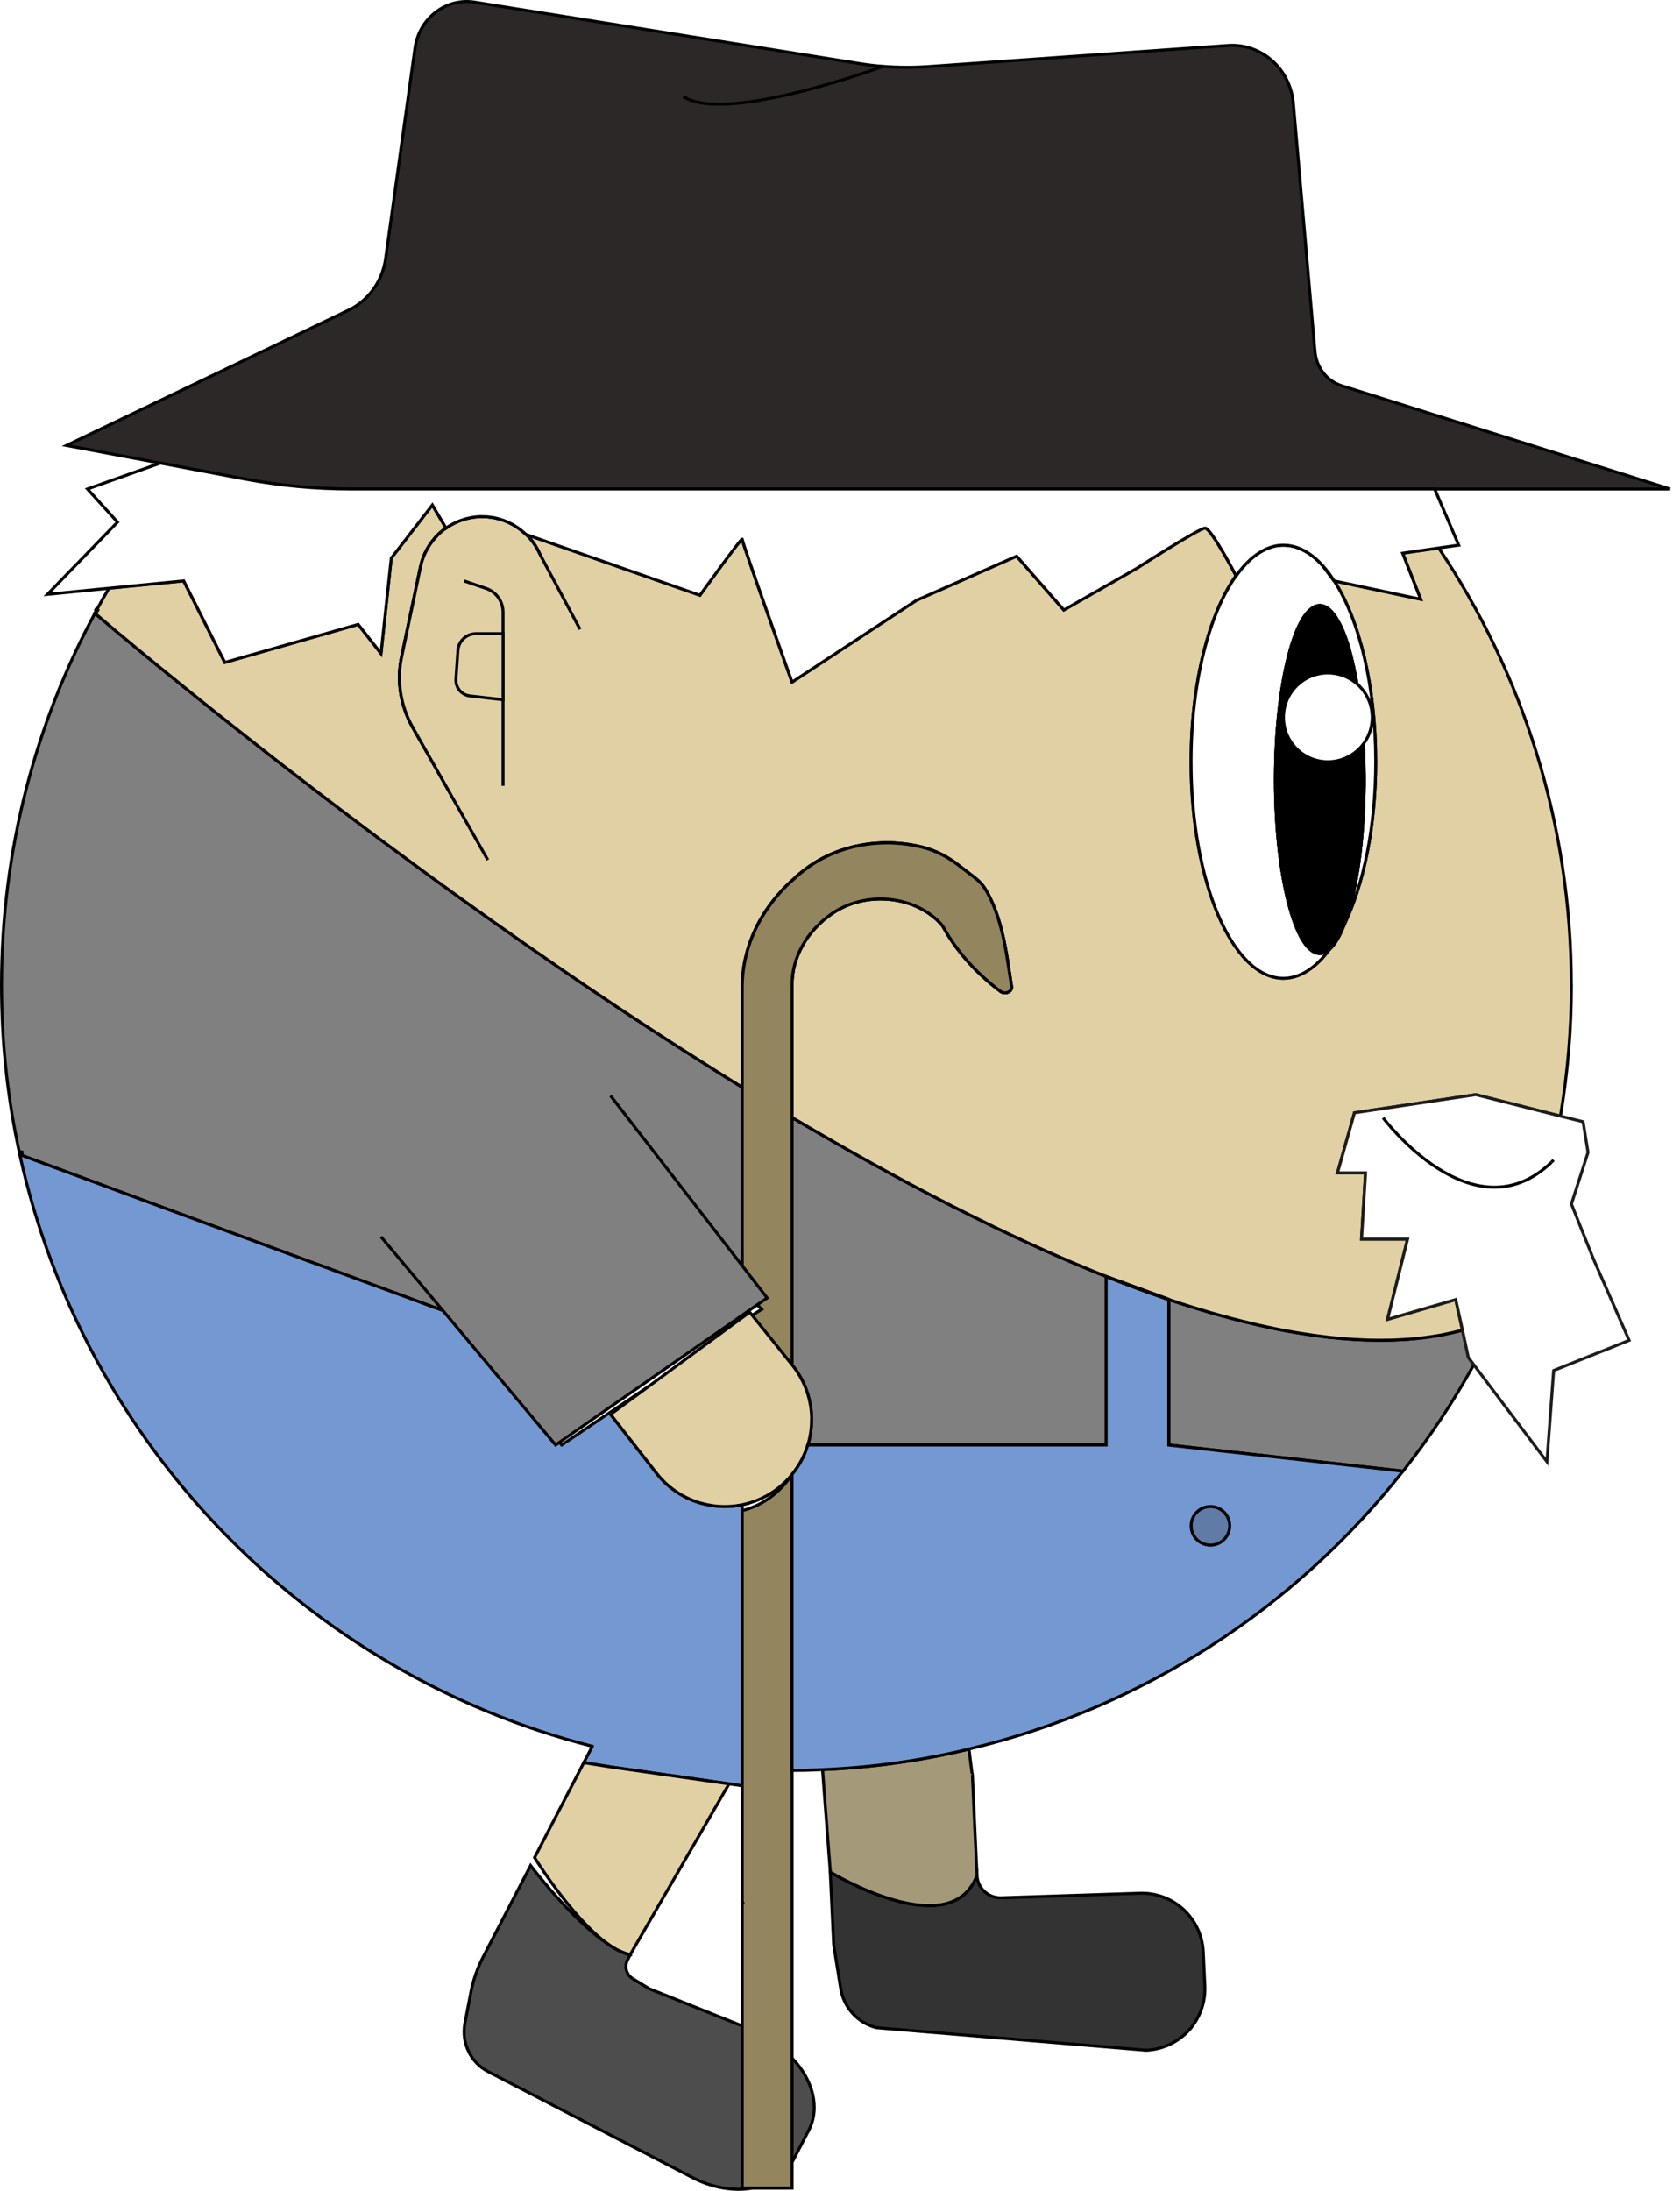 <?xml version="1.0" encoding="UTF-8"?>
<svg id="Calque_2" xmlns="http://www.w3.org/2000/svg" viewBox="0 0 560.8 731">
  <defs>
    <style>
      .cls-1 {
        fill: #93855d;
      }

      .cls-1, .cls-2, .cls-3, .cls-4, .cls-5, .cls-6, .cls-7, .cls-8, .cls-9, .cls-10, .cls-11, .cls-12, .cls-13, .cls-14 {
        stroke-miterlimit: 10;
      }

      .cls-1, .cls-2, .cls-3, .cls-4, .cls-5, .cls-6, .cls-7, .cls-8, .cls-9, .cls-10, .cls-12, .cls-13, .cls-14 {
        stroke: #000;
      }

      .cls-2 {
        fill: none;
      }

      .cls-3 {
        fill: gray;
      }

      .cls-4 {
        fill: #333;
      }

      .cls-5, .cls-11 {
        fill: #fff;
      }

      .cls-6 {
        fill: #a49a79;
      }

      .cls-7 {
        fill: #2d2828;
      }

      .cls-9 {
        fill: #7498d1;
      }

      .cls-10 {
        fill: #e0d0a3;
      }

      .cls-11 {
        stroke: #1d1d1b;
      }

      .cls-12 {
        fill: #f2f2f2;
      }

      .cls-13 {
        fill: #607ba6;
      }

      .cls-14 {
        fill: #4d4d4d;
      }
    </style>
  </defs>
  <g id="berger_pied_droit">
    <g id="berger_évolué_droit">
      <g>
        <path class="cls-4" d="M396.88,677.43c-3.7,4.04-8.82,6.42-14.29,6.67l-90.03-7.53c-6.23-1.56-10.92-6.71-11.93-13.06l-2.33-14.48-1.15-24.36s40.16,24.42,48.97,1.06c.21,4.31,3.77,7.61,8.12,7.5l46.19-1.52c11.26-.39,20.71,8.36,21.23,19.59l.53,11.32c.26,5.47-1.67,10.79-5.32,14.81Z"/>
        <path class="cls-6" d="M326.12,625.72c-8.77,23.35-48.95-1.06-48.95-1.06l-2.6-34.21c16.43-.71,32.48-2.95,48.01-6.64.24-.04.51-.12.75-.2.04,0,.08,0,.12-.04.59,4.84,1.06,8.61,1.14,8.61l1.53,33.54Z"/>
        <path class="cls-3" d="M491.96,455.36c-6.88,12.5-14.82,24.38-23.59,35.5h-.04l-78.16-8.73v-48.52c9.55,3.22,18.91,5.94,27.95,8.06,1.49.35,2.99.71,4.48,1.02,2.12.47,4.25.9,6.33,1.3,1.42.24,2.87.51,4.29.75,1.73.28,3.46.55,5.15.79,1.73.24,3.42.47,5.11.67,11.68,1.3,22.72,1.38,32.91,0,.94-.12,1.93-.28,2.87-.43,1.34-.2,2.63-.43,3.93-.75.87-.16,1.73-.35,2.6-.59.79-.16,1.61-.35,2.4-.59l1.97,9.08,1.81,2.44Z"/>
        <path class="cls-3" d="M369.25,425.92v56.22h-99.59c.83-2.75,1.26-5.58,1.26-8.45,0-6.33-2.08-12.74-6.41-18.13l-.12-.16v-82.53c17.61,10.46,35.39,20.37,52.96,29.33,4.4,2.24,8.77,4.4,13.13,6.53.39.2.79.39,1.18.59,1.81.86,3.58,1.69,5.39,2.56,3.89,1.85,7.78,3.62,11.64,5.35.43.24.9.43,1.34.59,1.93.86,3.85,1.69,5.74,2.52,2.4,1.02,4.76,2.04,7.12,2.99,2.12.9,4.25,1.77,6.37,2.59Z"/>
        <path class="cls-3" d="M247.76,362.81v62.24l-44.74-55.36-73.13,43.68-.39.24,20.8,24.57s-1.85-.67-2.48-.9c-.47-.2-.98-.35-1.49-.55-1.02-.35-2.08-.75-3.18-1.18-.55-.2-1.14-.39-1.73-.63-1.14-.43-2.36-.86-3.62-1.34l-3.85-1.42c-1.53-.55-3.11-1.14-4.72-1.73-.79-.28-1.61-.59-2.44-.9-4.17-1.53-8.57-3.15-13.17-4.84-.9-.31-1.81-.67-2.75-1.02l-5.66-2.08c-1.93-.67-3.85-1.38-5.78-2.12-1.97-.71-3.89-1.42-5.86-2.16-4.95-1.81-9.91-3.62-14.86-5.47-2.01-.71-3.97-1.45-5.94-2.2l-5.9-2.16-5.78-2.12c-.98-.35-1.93-.71-2.87-1.06l-8.34-3.07c-1.81-.67-3.58-1.34-5.35-1.97l-5.11-1.89-4.88-1.81c-16.55-6.09-27.95-10.3-27.95-10.3v-.12c-4.01-18.16-6.09-37.04-6.09-56.42,0-44.9,11.28-87.17,31.18-124.08.28.2.55.47.94.79,2.56,2.2,7.86,6.68,15.41,12.9,1.34,1.06,2.71,2.24,4.21,3.46,3.97,3.22,8.41,6.84,13.33,10.81,2.36,1.89,4.84,3.85,7.43,5.94,3.03,2.4,6.21,4.91,9.51,7.51,1.1.86,2.2,1.73,3.34,2.63,1.85,1.49,3.77,2.99,5.7,4.48,9.24,7.16,19.3,14.9,30.04,22.96,1.69,1.26,3.42,2.56,5.15,3.85,3.46,2.56,7,5.19,10.58,7.82,2.16,1.57,4.32,3.18,6.53,4.8,13.64,9.95,28.11,20.21,43.09,30.51,2.67,1.85,5.39,3.7,8.1,5.54,14.19,9.63,28.86,19.23,43.76,28.58,2.16,1.38,4.32,2.71,6.49,4.05.83.51,1.65,1.02,2.48,1.53Z"/>
        <path class="cls-9" d="M247.76,502.07v93.77l-4.4-.63-38.81-5.54-.75-.12-8.92-1.42,1.06-2.04,1.77-3.38v-.04c-95.38-24.22-169.85-100.85-191.12-197.41,0,0,11.4,4.21,27.95,10.3,1.57.59,3.22,1.18,4.88,1.81,1.65.59,3.38,1.26,5.11,1.89,1.77.63,3.54,1.3,5.35,1.97,2.71.98,5.5,2.04,8.34,3.07.94.35,1.89.71,2.87,1.06l5.78,2.12c1.97.75,3.89,1.45,5.9,2.16,1.97.75,3.93,1.49,5.94,2.2,4.95,1.85,9.91,3.66,14.86,5.47,1.97.75,3.89,1.45,5.86,2.16,1.93.75,3.85,1.45,5.78,2.12,1.89.71,3.81,1.42,5.66,2.08.94.35,1.85.71,2.75,1.02,4.6,1.69,9,3.3,13.17,4.84.83.31,1.65.63,2.44.9,1.61.59,3.18,1.18,4.72,1.73,1.34.51,2.63.98,3.85,1.42,1.26.47,2.48.9,3.62,1.34.59.24,1.18.43,1.73.63,1.1.43,2.16.83,3.18,1.18.51.2,1.02.35,1.49.55.63.24,2.48.9,2.48.9l36.45,43.05.75.9,29.02-19.54-12.7,9.32,15.33,19.62c6.96,8.92,18.2,12.7,28.62,10.54Z"/>
        <path class="cls-10" d="M210.41,652.15c.16.08.35.12.59.12-.24,0-.43-.04-.63-.08-.31-.08-.67-.12-.94-.24-.51-.16-1.06-.31-1.57-.55-.55-.2-1.1-.43-1.65-.71-.39-.2-.79-.43-1.22-.67-.43-.24-.86-.51-1.3-.83-.35-.24-.71-.47-1.06-.75-11.83-8.65-24.18-28.62-24.18-28.62l16.43-31.69,8.92,1.42.75.12,38.81,5.54-32.95,56.93Z"/>
        <path class="cls-10" d="M445.33,193.8l-3.77-5.03c1.3,1.45,2.6,3.15,3.77,5.03Z"/>
        <path class="cls-10" d="M524.55,328.73c0,14.9-1.26,29.45-3.66,43.68l-28.27-7.16-40.5,6.05-5.66,20.05h9.36l-1.34,22.1h15.37l-6.68,26.77,22.76-6.61,2.24,10.22c-.79.24-1.61.43-2.4.59-.87.24-1.73.43-2.6.59-1.3.31-2.59.55-3.93.75-.94.16-1.93.31-2.87.43-10.18,1.38-21.23,1.3-32.91,0-1.69-.2-3.38-.43-5.11-.67-1.69-.24-3.42-.51-5.15-.79-1.42-.24-2.87-.51-4.29-.75-2.08-.39-4.21-.83-6.33-1.3-1.49-.31-2.99-.67-4.48-1.02-9.04-2.12-18.4-4.84-27.95-8.06v-.04l-20.52-7.51-.39-.16c-2.12-.83-4.25-1.69-6.37-2.59-2.36-.94-4.72-1.97-7.12-2.99-1.89-.83-3.81-1.65-5.74-2.52-.43-.16-.9-.35-1.34-.59-3.85-1.73-7.75-3.5-11.64-5.35-1.81-.86-3.58-1.69-5.39-2.56-.39-.2-.79-.39-1.18-.59-4.36-2.12-8.73-4.29-13.13-6.53-17.57-8.96-35.35-18.87-52.96-29.33v-44.39c0-4.52,1.18-8.89,3.46-12.94,2.2-4.01,5.5-7.63,9.67-10.58,4.84-3.38,10.65-5.03,16.4-5.03,7.55,0,14.98,2.79,20.05,8.18.43.47.83.98,1.1,1.53.24.39.43.79.63,1.1,4.44,7.59,10.73,14.35,18.24,20.01,1.53,1.18,3.97.16,3.73-1.57l-.9-5.9c-.94-6.37-2.16-13.41-4.52-19.62-.98-2.71-2.2-5.27-3.7-7.55-.87-1.3-2.04-2.4-3.3-3.38l-5.07-3.89c-.12-.08-.2-.16-.31-.24-3.42-2.63-7.39-4.76-11.83-5.9-3.89-.98-7.94-1.49-11.95-1.49-9.36,0-18.64,2.71-26.11,7.98-1.45,1.06-2.87,2.16-4.21,3.34v.04c-11.48,9.79-18.01,23-18.01,36.84v33.38c-.83-.51-1.65-1.02-2.48-1.53-2.16-1.34-4.32-2.67-6.49-4.05-14.9-9.36-29.57-18.95-43.76-28.58-2.71-1.85-5.43-3.7-8.1-5.54-14.98-10.3-29.45-20.56-43.09-30.51-2.2-1.61-4.36-3.22-6.53-4.8-3.58-2.63-7.12-5.27-10.58-7.82-1.73-1.3-3.46-2.6-5.15-3.85-10.73-8.06-20.8-15.81-30.04-22.96-1.93-1.53-3.85-3.03-5.7-4.48-1.14-.9-2.24-1.77-3.34-2.63-3.3-2.59-6.49-5.11-9.51-7.51-2.6-2.08-5.07-4.05-7.43-5.94-4.91-3.97-9.36-7.59-13.33-10.81-1.49-1.22-2.87-2.4-4.21-3.46-7.55-6.21-12.86-10.69-15.41-12.9-.39-.31-.67-.59-.94-.79.08-.08.12-.16.16-.24.12-.24.28-.47.39-.71l.2.2c.08-.08.12-.16.16-.24l-.28-.12c1.34-2.48,2.71-4.88,4.13-7.27l24.89-2.44,13.72,27.21,44.51-12.7,7.63,9.71,3.42-31.81,13.72-17.73,4.56,7.71c-.9.63-1.77,1.34-2.56,2.12-2.95,2.87-5.03,6.57-5.94,10.73l-6.33,30.16c-1.69,7.98-.35,16.32,3.66,23.39l22.92,40.18,29.17-76.55-9.67-21.47c-1.1-2.48-2.67-4.64-4.52-6.45l58.03,20.29s14.19-19.74,14.11-18.71c0,1.22,16.63,47.69,16.63,47.69l41.52-27.29,33.46-14.74,15.73,17.97,24.45-13.96s20.72-13.37,22.73-13.37,10.34,15.92,10.34,15.92c-9,12.62-15.02,35.7-15.02,62.04,0,39.91,13.8,72.26,30.82,72.26,5.66,0,10.97-3.58,15.53-9.83,1.69-1.53,3.26-4.25,4.68-7.86.04,0,.04-.04.04-.08,6.49-13.25,10.58-32.75,10.58-54.49,0-25.24-5.5-47.46-13.88-60.35l28.86,6.13-6.02-15.37,12.03-1.73c27.99,41.72,44.31,91.88,44.31,145.87Z"/>
        <path class="cls-10" d="M32.31,203.54l.28.12c-.04.08-.08.16-.16.24l-.2-.2c.04-.08.04-.12.08-.16Z"/>
        <path class="cls-10" d="M180.14,184.79l9.67,21.47-29.17,76.55-22.92-40.18c-4.01-7.08-5.35-15.41-3.66-23.39l6.33-30.16c.9-4.17,2.99-7.86,5.94-10.73.79-.79,1.65-1.49,2.56-2.12,2.44-1.73,5.27-2.91,8.34-3.5,1.45-.28,2.91-.35,4.32-.31h.08c.67,0,1.3.04,1.97.16.63.08,1.26.2,1.89.31,1.81.39,3.58,1.06,5.23,1.93.51.28,1.06.55,1.53.9,1.18.75,2.32,1.65,3.34,2.63h.04c1.85,1.81,3.42,3.97,4.52,6.45Z"/>
        <path class="cls-10" d="M336.78,323.3l.9,5.9c.24,1.73-2.2,2.75-3.73,1.57-7.51-5.66-13.8-12.42-18.24-20.01-.2-.31-.39-.71-.63-1.1-.28-.55-.67-1.06-1.1-1.53-5.07-5.39-12.5-8.18-20.05-8.18-5.74,0-11.56,1.65-16.4,5.03-4.17,2.95-7.47,6.57-9.67,10.58-2.28,4.05-3.46,8.41-3.46,12.94v-25.95c0-3.42.47-6.76,1.38-9.95v-.04c1.34-1.18,2.75-2.28,4.21-3.34,7.47-5.27,16.75-7.98,26.11-7.98,4.01,0,8.06.51,11.95,1.49,4.44,1.14,8.41,3.26,11.83,5.9,3.5,5.5,7.67,10.54,12.38,15.06,2.36,6.21,3.58,13.25,4.52,19.62Z"/>
        <path class="cls-10" d="M369.65,426.07l20.52,7.51v.04c-6.72-2.28-13.56-4.8-20.52-7.55Z"/>
        <path class="cls-10" d="M455.39,260.12c0,20.33-2.67,38.18-6.72,48.56,0,.04,0,.08-.04.08-1.42,3.62-2.99,6.33-4.68,7.86-1.1,1.02-2.2,1.53-3.38,1.53-8.18,0-14.82-25.99-14.82-58.03s6.64-58.07,14.82-58.07c1.02,0,2.01.39,2.99,1.18.24.2.51.43.75.71.2.16.31.31.43.47.16.16.28.31.43.51.31.39.59.79.86,1.26.31.43.59.9.83,1.42.28.47.51.94.75,1.45.2.43.43.9.63,1.38.35.83.67,1.65.98,2.52.24.71.47,1.42.71,2.16.04.04.04.12.08.2.2.71.39,1.42.59,2.16.24.79.43,1.61.63,2.44.31,1.18.59,2.44.87,3.74.24,1.3.51,2.63.75,4.01.04.16.08.31.08.47v.04c.28,1.38.47,2.83.67,4.29.08.55.16,1.1.24,1.69.16,1.1.28,2.24.39,3.38.39,3.42.67,7,.87,10.73,0,0,.04.04,0,.04.08,1.69.16,3.38.2,5.11.04,1.22.08,2.48.08,3.74.04.98.04,2.01.04,2.99Z"/>
        <path class="cls-14" d="M248.35,634.65c-.2.08-.39.12-.59.16v-.04c.2,0,.39-.04.59-.12Z"/>
        <path class="cls-14" d="M251.07,730.11c-6.29,1.1-13.37-.16-19.78-3.46l-46.9-24.3-2.91-1.53-18.48-9.55c-5.86-3.03-9.04-9.55-7.82-16.12l1.97-10.26c.79-4.13,2.16-8.1,4.09-11.83l15.88-30.59s13.49,17.85,25.52,25.99c.35.28.71.51,1.06.75.43.31.86.59,1.3.83.43.24.83.47,1.22.67.55.28,1.1.51,1.61.75.55.24,1.06.43,1.57.59.31.12.63.16.94.24l-.87,1.69c-1.14,2.24-.39,4.95,1.77,6.25l5.47,3.34,31.06,12.42v54.14h3.3Z"/>
        <path class="cls-14" d="M269.98,710.77l-5.23,10.07c-.12.2-.2.39-.35.59v-34.72c6.96,7.19,9.44,16.63,5.58,24.06Z"/>
        <path class="cls-10" d="M32.58,203.66c-.04.08-.08.16-.16.24l-.2-.2c-.31-.28-.51-.43-.63-.51l.71.35.28.12Z"/>
        <path class="cls-1" d="M248.35,634.65c-.2.08-.39.12-.59.16v-.04c.2,0,.39-.04.59-.12Z"/>
        <path class="cls-1" d="M264.39,491.97v238.14h-16.63v-95.3c.2-.04.39-.08.59-.16-.2.08-.39.12-.59.12v-130.73c3.7-.9,7.27-2.67,10.58-5.35,2.32-1.93,4.36-4.17,6.05-6.72Z"/>
        <path class="cls-1" d="M248.35,634.65c-.2.08-.39.12-.59.16v-.04c.2,0,.39-.04.59-.12Z"/>
        <path class="cls-1" d="M337.68,329.2c.24,1.73-2.2,2.75-3.73,1.57-7.51-5.66-13.8-12.42-18.24-20.01-.2-.31-.39-.71-.63-1.1-.28-.55-.67-1.06-1.1-1.53-5.07-5.39-12.5-8.18-20.05-8.18-5.74,0-11.56,1.65-16.4,5.03-4.17,2.95-7.47,6.57-9.67,10.58-2.28,4.05-3.46,8.41-3.46,12.94v126.91l-11.09-11.4-3.07-3.18-2.48,1.49v-1.42l3.3-2.04,3.22-1.97-1.49-1.53-5.03-5.15v-100.77c0-13.84,6.53-27.05,18.01-36.84v-.04c1.34-1.18,2.75-2.28,4.21-3.34,7.47-5.27,16.75-7.98,26.11-7.98,4.01,0,8.06.51,11.95,1.49,4.44,1.14,8.41,3.26,11.83,5.9.12.08.2.16.31.24l5.07,3.89c1.26.98,2.44,2.08,3.3,3.38,1.49,2.28,2.71,4.84,3.7,7.55,2.36,6.21,3.58,13.25,4.52,19.62l.9,5.9Z"/>
        <path class="cls-10" d="M270.92,473.7c0,2.87-.43,5.7-1.26,8.45-1.06,3.54-2.83,6.88-5.27,9.83-1.69,2.12-3.74,4.01-6.05,5.62-3.3,2.24-6.88,3.74-10.58,4.48-10.42,2.16-21.66-1.61-28.62-10.54l-15.33-19.62,12.7-9.32,30.51-22.41.75-.55,2.48-1.81,3.07,3.81,11.09,13.76.12.16c4.32,5.39,6.41,11.8,6.41,18.12Z"/>
        <path class="cls-5" d="M448.67,308.67c4.05-10.38,6.72-28.23,6.72-48.56,0-.98,0-2.01-.04-2.99,0-1.26-.04-2.52-.08-3.74-.04-1.73-.12-3.42-.2-5.11.04,0,0-.04,0-.04-.2-3.74-.47-7.31-.87-10.73-.12-1.14-.24-2.28-.39-3.38-.24-2.08-.55-4.05-.87-5.98-.28-1.57-.55-3.07-.86-4.52-.63-3.03-1.34-5.82-2.08-8.34-.04-.08-.04-.16-.08-.2-.24-.75-.47-1.49-.71-2.16-.31-.87-.63-1.69-.98-2.52-.94-2.24-1.97-4.13-3.07-5.5-.12-.2-.28-.35-.43-.51-.12-.16-.24-.31-.43-.47-.24-.28-.47-.51-.75-.71-.98-.79-1.97-1.18-2.99-1.18-8.18,0-14.82,25.99-14.82,58.07s6.64,58.03,14.82,58.03c1.18,0,2.28-.51,3.38-1.53-4.56,6.25-9.87,9.83-15.53,9.83-17.02,0-30.82-32.36-30.82-72.26,0-26.34,6.02-49.42,15.02-62.04,4.17-5.86,9-9.48,14.19-10.14h.04c.51-.04,1.02-.08,1.57-.08,4.68,0,9.16,2.44,13.13,6.84l3.77,5.03.04.04c8.37,12.9,13.88,35.11,13.88,60.35,0,21.74-4.09,41.24-10.58,54.49Z"/>
        <path class="cls-12" d="M445.33,193.8l-3.77-5.03c1.3,1.45,2.6,3.15,3.77,5.03Z"/>
        <path class="cls-12" d="M455.39,260.12c0,20.33-2.67,38.18-6.72,48.56,0,.04,0,.08-.04.08-1.45,2.95-2.99,5.62-4.68,7.86-1.1,1.02-2.2,1.53-3.38,1.53-8.18,0-14.82-25.99-14.82-58.03s6.64-58.07,14.82-58.07c1.02,0,2.01.39,2.99,1.18.24.2.51.43.75.71.2.16.31.31.43.47.16.16.28.31.43.51.31.39.59.79.86,1.26.12.17.21.37.32.55.27.45.54.92.8,1.43.15.29.31.58.46.89.2.43.43.9.63,1.38.35.83.67,1.65.98,2.52.24.71.47,1.42.71,2.16.04.04.04.12.08.2.75,2.52,1.45,5.31,2.08,8.34.31,1.45.59,2.95.86,4.52.18,1.13.34,2.33.51,3.5.04.27.09.52.12.79.08.55.16,1.1.24,1.69.16,1.1.28,2.24.39,3.38.39,3.42.67,7,.87,10.73,0,0,.04.04,0,.04.08,1.69.16,3.38.2,5.11.04,1.22.08,2.48.08,3.74.04.98.04,2.01.04,2.99Z"/>
        <path class="cls-8" d="M455.39,260.12c0,20.33-2.67,38.18-6.72,48.56,0,.04,0,.08-.04.08-1.42,3.62-2.99,6.33-4.68,7.86-1.1,1.02-2.2,1.53-3.38,1.53-8.18,0-14.82-25.99-14.82-58.03s6.64-58.07,14.82-58.07c1.02,0,2.01.39,2.99,1.18.24.2.51.43.75.71.2.16.31.31.43.47.16.16.28.31.43.51.31.39.59.79.86,1.26.12.17.21.37.32.55.27.45.54.92.8,1.43.15.29.31.58.46.89.2.43.43.9.63,1.38.35.83.67,1.65.98,2.52.24.71.47,1.42.71,2.16.04.04.04.12.08.2.75,2.52,1.45,5.31,2.08,8.34.31,1.45.59,2.95.86,4.52.18,1.13.34,2.33.51,3.5.04.27.09.52.12.79.08.55.16,1.1.24,1.69.16,1.1.28,2.24.39,3.38.39,3.42.67,7,.87,10.73,0,0,.04.04,0,.04.08,1.69.16,3.38.2,5.11.04,1.22.08,2.48.08,3.74.04.98.04,2.01.04,2.99Z"/>
        <circle class="cls-5" cx="443.25" cy="239.36" r="14.82"/>
        <path class="cls-7" d="M557.54,163.17H117.08c-11.8,0-23.59-1.1-35.23-3.3l-16.87-3.18-11.44-2.16-31.34-5.9,94.16-45.14c6.64-3.18,11.28-9.63,12.35-17.1l9.83-70.42c1.42-9.95,10.38-16.79,19.93-15.25l128.37,20.48c2.59.43,5.19.75,7.82.94,5.03.39,10.14.43,15.18.08l100.06-7.04c11.13-.79,20.84,7.78,21.82,19.27l7.23,82.84c.47,5.35,4.01,9.91,9,11.44l109.58,34.44Z"/>
        <path class="cls-2" d="M294.82,22.12s-52.72,19.51-66.7,10.07"/>
        <path class="cls-10" d="M162.83,286.93l-25.11-44.31c-4.01-7.08-5.35-15.41-3.66-23.39l6.33-30.16c.9-4.17,2.99-7.86,5.94-10.73.79-.79,1.65-1.49,2.56-2.12,2.44-1.73,5.27-2.91,8.34-3.5,1.45-.28,2.91-.35,4.32-.31h.08c.67,0,1.3.04,1.97.16.63.08,1.26.2,1.89.31,1.81.39,3.58,1.06,5.23,1.93.51.28,1.06.55,1.53.9,1.18.75,2.32,1.65,3.34,2.63h.04c1.85,1.81,3.42,3.97,4.52,6.45l13.48,25.19"/>
        <path class="cls-10" d="M154.93,193.84l7.35,2.51c3.37,1.15,5.64,4.33,5.64,7.89v57.96"/>
        <path class="cls-10" d="M167.92,233.48l-11.05-1.27c-2.8-.32-4.86-2.79-4.67-5.61l.65-9.54c.21-3.16,2.84-5.62,6.01-5.62h9.07v22.04Z"/>
        <polygon class="cls-9" points="6.48 384.21 7.34 384.41 7.34 384.53 6.48 384.21"/>
        <path class="cls-9" d="M468.33,490.87c-35.9,45.57-86.61,78.91-144.88,92.71-.04.04-.08.04-.12.04-.24.08-.51.16-.75.2-15.53,3.7-31.57,5.94-48.01,6.64h-.12c-.24,0-.51.04-.75.04-3.07.16-6.21.24-9.32.24v-98.76c2.44-2.95,4.21-6.29,5.27-9.83h99.59v-56.22l.39.16c6.96,2.75,13.8,5.27,20.52,7.55v48.52l78.16,8.73Z"/>
        <path class="cls-9" d="M390.17,433.58v.04c-6.72-2.28-13.56-4.8-20.52-7.55l20.52,7.51Z"/>
        <polyline class="cls-3" points="127.18 412.66 185.46 482.15 256.08 433.07 203.81 365.61"/>
        <polygon class="cls-11" points="543.82 447.23 518.62 457.29 516.38 487.72 491.96 455.36 490.15 452.93 488.19 443.85 485.94 433.62 463.18 440.23 469.86 413.45 454.49 413.45 455.83 391.36 446.47 391.36 452.13 371.31 492.63 365.25 520.9 372.41 528.45 374.29 530.1 384.52 524.55 401.74 531.79 419.82 543.82 447.23"/>
        <path class="cls-2" d="M518.62,387.08c-.24.24-.51.51-.75.71"/>
        <path class="cls-2" d="M461.69,372.97s29.92,40.02,56.18,14.86"/>
        <path class="cls-5" d="M480.24,182.86l-12.03,1.73,6.02,15.37-28.86-6.13-.04-.04c-1.18-1.89-2.48-3.58-3.77-5.03-3.97-4.4-8.45-6.84-13.13-6.84-.55,0-1.06.04-1.57.08h-.04c-5.19.67-10.03,4.29-14.19,10.14,0,0-8.34-15.92-10.34-15.92s-22.73,13.37-22.73,13.37l-24.45,13.96-15.73-17.97-33.46,14.74-41.52,27.29s-16.63-46.47-16.63-47.69c.08-1.02-14.11,18.71-14.11,18.71l-58.03-20.29h-.04c-1.02-.98-2.16-1.89-3.34-2.63-.47-.35-1.02-.63-1.53-.9-1.65-.87-3.42-1.53-5.23-1.93-.63-.16-1.26-.28-1.89-.31-.67-.12-1.3-.16-1.97-.16h-.08c-1.42-.08-2.87.04-4.32.31-3.07.59-5.9,1.77-8.34,3.5l-4.56-7.71-13.72,17.73-3.42,31.81-7.63-9.71-44.51,12.7-13.72-27.21-24.89,2.44-20.6,2.04,23.39-24.1-10.03-11.05,24.34-8.65,11.44,2.16,16.87,3.18c11.64,2.2,23.43,3.3,35.23,3.3h361.83l8.02,18.75-6.68.94Z"/>
        <circle class="cls-13" cx="404.05" cy="509.12" r="6.44"/>
      </g>
    </g>
  </g>
</svg>